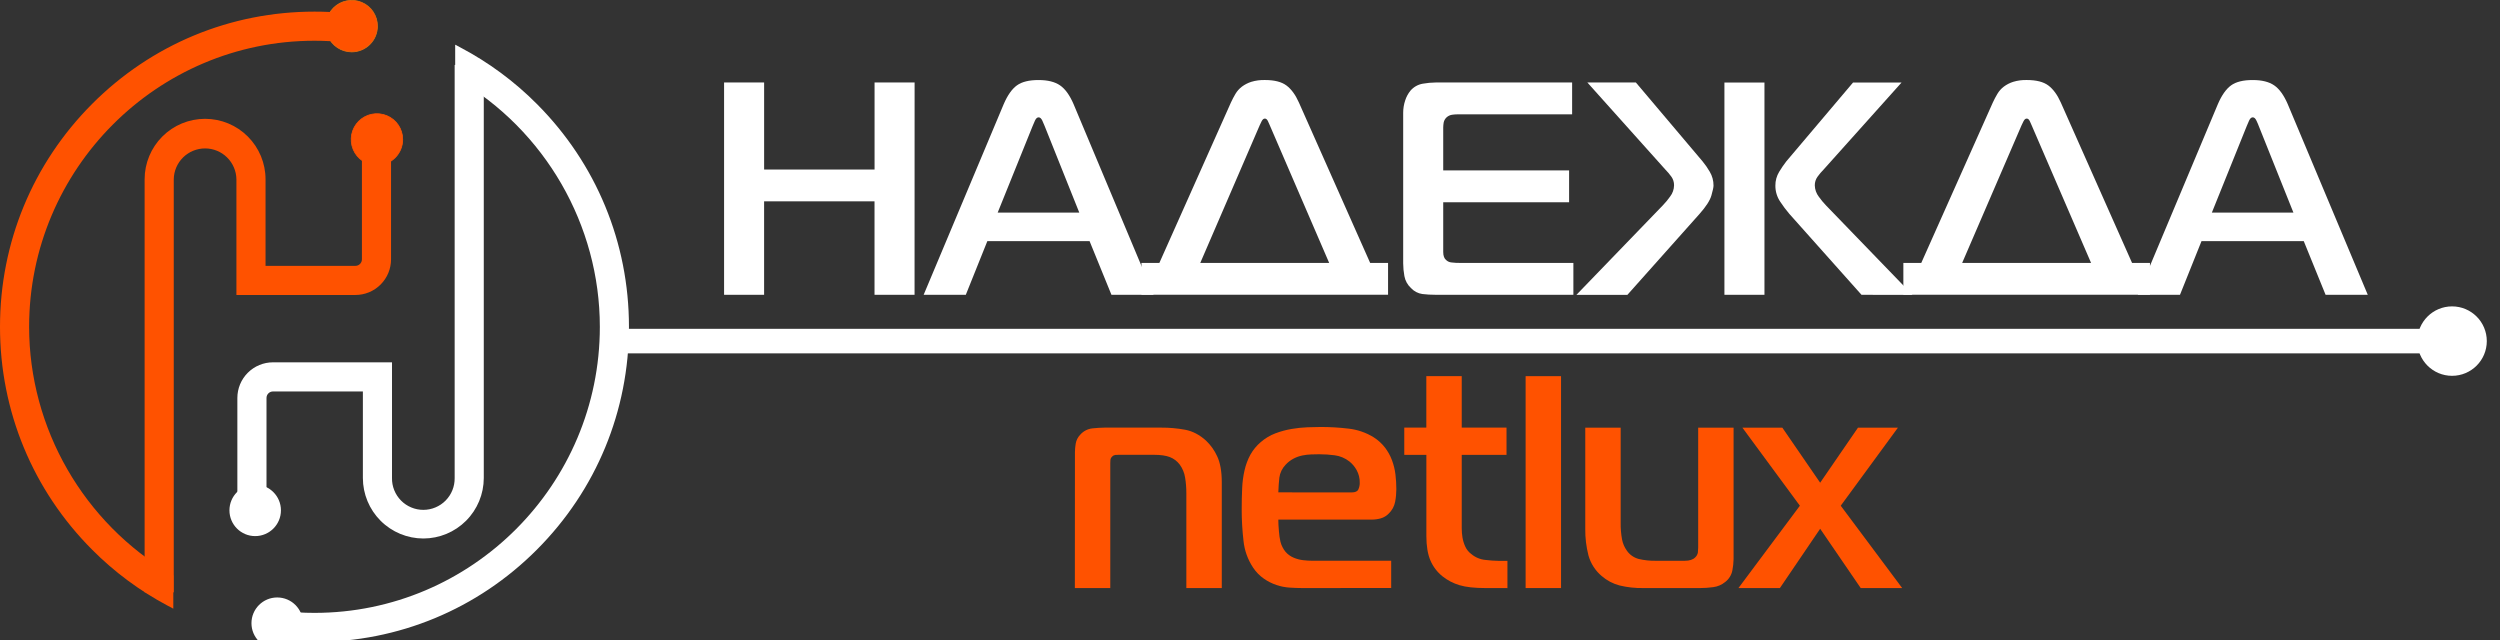 <svg width="125" height="32" viewBox="0 0 125 32" fill="none" xmlns="http://www.w3.org/2000/svg">
<rect x="0" y="0" width="125" height="32" fill="#333333" stroke="none"/>
<g clip-path="url(#clip0)">
<path d="M8.499 29.427H7.422V8.963C7.422 8.212 7.72 7.491 8.252 6.96C8.783 6.429 9.504 6.13 10.255 6.13C11.006 6.13 11.727 6.429 12.258 6.96C12.79 7.491 13.088 8.212 13.088 8.963V13.482H17.771C17.907 13.482 18.038 13.428 18.135 13.331C18.231 13.235 18.286 13.104 18.286 12.967V7.043H19.363V12.967C19.363 13.389 19.195 13.794 18.896 14.093C18.598 14.392 18.193 14.56 17.77 14.56H12.011V8.963C12.004 8.502 11.816 8.062 11.488 7.738C11.159 7.414 10.716 7.233 10.255 7.233C9.794 7.233 9.351 7.414 9.022 7.738C8.694 8.062 8.506 8.502 8.499 8.963V29.427Z" fill="#FF5200"/>
<path d="M8.688 29.617H7.231V8.963C7.231 8.162 7.55 7.393 8.117 6.826C8.684 6.259 9.452 5.941 10.254 5.941C11.056 5.941 11.825 6.259 12.391 6.826C12.958 7.393 13.277 8.162 13.277 8.963V13.293H17.77C17.857 13.293 17.939 13.258 18 13.197C18.061 13.136 18.096 13.054 18.096 12.967V6.854H19.552V12.967C19.552 13.44 19.364 13.893 19.03 14.227C18.696 14.562 18.242 14.749 17.77 14.749H11.821V8.963C11.814 8.552 11.646 8.16 11.353 7.871C11.06 7.583 10.666 7.421 10.254 7.421C9.843 7.421 9.448 7.583 9.155 7.871C8.862 8.16 8.694 8.552 8.688 8.963V29.617ZM7.611 29.238H8.309V8.963C8.316 8.452 8.524 7.964 8.888 7.605C9.252 7.246 9.743 7.045 10.254 7.045C10.766 7.045 11.257 7.246 11.621 7.605C11.985 7.964 12.193 8.452 12.2 8.963V14.37H17.77C18.142 14.37 18.499 14.222 18.762 13.959C19.025 13.696 19.173 13.339 19.173 12.967V7.233H18.475V12.967C18.474 13.154 18.4 13.333 18.268 13.465C18.136 13.598 17.957 13.672 17.77 13.672H12.898V8.963C12.898 8.262 12.619 7.59 12.123 7.094C11.628 6.598 10.955 6.32 10.254 6.32C9.553 6.32 8.881 6.598 8.385 7.094C7.889 7.59 7.611 8.262 7.611 8.963V29.238Z" fill="#FF5200"/>
<path d="M21.167 26.735C20.416 26.734 19.696 26.436 19.165 25.904C18.634 25.373 18.335 24.653 18.334 23.902V19.383H13.65C13.513 19.383 13.382 19.437 13.286 19.534C13.189 19.631 13.135 19.761 13.135 19.898V25.822H12.058V19.898C12.058 19.476 12.225 19.07 12.524 18.772C12.823 18.473 13.228 18.305 13.65 18.305H19.41V23.902C19.407 24.135 19.449 24.366 19.536 24.582C19.623 24.798 19.752 24.994 19.915 25.16C20.078 25.326 20.273 25.458 20.488 25.548C20.703 25.638 20.933 25.684 21.166 25.684C21.399 25.684 21.629 25.638 21.844 25.548C22.059 25.458 22.253 25.326 22.417 25.16C22.58 24.994 22.709 24.798 22.796 24.582C22.883 24.366 22.925 24.135 22.922 23.902V3.438H23.999V23.902C23.998 24.653 23.7 25.373 23.169 25.904C22.638 26.435 21.918 26.734 21.167 26.735Z" fill="white"/>
<path d="M21.167 26.925C20.366 26.924 19.598 26.605 19.031 26.039C18.464 25.472 18.145 24.703 18.144 23.902V19.573H13.65C13.564 19.573 13.481 19.607 13.42 19.668C13.359 19.729 13.325 19.812 13.325 19.898V26.012H11.868V19.898C11.868 19.425 12.056 18.972 12.39 18.638C12.724 18.304 13.178 18.116 13.65 18.116H19.6V23.902C19.596 24.11 19.634 24.316 19.712 24.509C19.789 24.702 19.904 24.877 20.05 25.026C20.195 25.174 20.369 25.291 20.561 25.371C20.753 25.452 20.958 25.493 21.166 25.493C21.374 25.493 21.58 25.452 21.771 25.371C21.963 25.291 22.137 25.174 22.282 25.026C22.428 24.877 22.543 24.702 22.62 24.509C22.698 24.316 22.736 24.11 22.733 23.902V3.248H24.189V23.902C24.188 24.703 23.869 25.471 23.303 26.038C22.737 26.605 21.969 26.924 21.167 26.925ZM13.65 19.194H18.522V23.902C18.518 24.252 18.584 24.599 18.715 24.923C18.845 25.248 19.04 25.543 19.285 25.792C19.531 26.041 19.824 26.238 20.147 26.373C20.47 26.508 20.816 26.578 21.166 26.578C21.516 26.578 21.862 26.508 22.185 26.373C22.508 26.238 22.801 26.041 23.047 25.792C23.293 25.543 23.487 25.248 23.618 24.923C23.749 24.599 23.814 24.252 23.81 23.902V3.627H23.112V23.902C23.115 24.16 23.068 24.416 22.971 24.655C22.875 24.894 22.733 25.112 22.552 25.295C22.37 25.479 22.155 25.625 21.917 25.724C21.679 25.824 21.424 25.875 21.166 25.875C20.908 25.875 20.653 25.824 20.415 25.724C20.177 25.625 19.962 25.479 19.781 25.295C19.6 25.112 19.457 24.894 19.361 24.655C19.265 24.416 19.217 24.16 19.22 23.902V18.495H13.65C13.278 18.495 12.921 18.643 12.658 18.906C12.395 19.169 12.247 19.526 12.247 19.898V25.632H12.945V19.898C12.945 19.711 13.02 19.532 13.152 19.4C13.284 19.268 13.463 19.194 13.65 19.194Z" fill="white"/>
<path d="M18.848 8.261C19.559 8.261 20.136 7.684 20.136 6.973C20.136 6.262 19.559 5.686 18.848 5.686C18.137 5.686 17.561 6.262 17.561 6.973C17.561 7.684 18.137 8.261 18.848 8.261Z" fill="#FF5200"/>
<path d="M18.847 8.28C18.589 8.28 18.336 8.204 18.121 8.06C17.906 7.917 17.739 7.712 17.64 7.474C17.541 7.235 17.515 6.972 17.565 6.718C17.616 6.465 17.74 6.232 17.923 6.049C18.105 5.866 18.338 5.742 18.592 5.691C18.845 5.641 19.108 5.667 19.347 5.766C19.586 5.865 19.79 6.032 19.934 6.247C20.077 6.462 20.154 6.715 20.154 6.973C20.154 7.32 20.016 7.652 19.771 7.897C19.526 8.142 19.194 8.28 18.847 8.28ZM18.847 5.705C18.596 5.704 18.351 5.779 18.142 5.918C17.933 6.058 17.771 6.256 17.675 6.488C17.578 6.72 17.553 6.975 17.602 7.221C17.651 7.467 17.772 7.693 17.95 7.871C18.127 8.048 18.353 8.169 18.599 8.218C18.846 8.267 19.101 8.242 19.333 8.146C19.565 8.05 19.763 7.887 19.902 7.678C20.042 7.47 20.116 7.224 20.116 6.973C20.116 6.637 19.982 6.314 19.744 6.077C19.506 5.839 19.184 5.705 18.847 5.705Z" fill="#FF5200"/>
<path d="M17.584 2.594C18.295 2.594 18.871 2.018 18.871 1.307C18.871 0.596 18.295 0.019 17.584 0.019C16.872 0.019 16.296 0.596 16.296 1.307C16.296 2.018 16.872 2.594 17.584 2.594Z" fill="#FF5200"/>
<path d="M17.583 2.614C17.325 2.613 17.072 2.536 16.858 2.392C16.643 2.249 16.476 2.044 16.377 1.805C16.279 1.567 16.253 1.304 16.304 1.05C16.354 0.797 16.479 0.564 16.662 0.382C16.845 0.199 17.078 0.075 17.331 0.025C17.585 -0.026 17.847 0 18.086 0.1C18.325 0.199 18.529 0.366 18.672 0.581C18.816 0.796 18.892 1.049 18.892 1.307C18.892 1.654 18.754 1.986 18.508 2.231C18.263 2.476 17.93 2.614 17.583 2.614ZM17.583 0.038C17.332 0.038 17.087 0.113 16.879 0.253C16.67 0.393 16.508 0.591 16.412 0.823C16.317 1.055 16.292 1.31 16.341 1.556C16.39 1.802 16.511 2.028 16.689 2.205C16.866 2.382 17.092 2.503 17.338 2.552C17.584 2.601 17.84 2.575 18.071 2.479C18.303 2.383 18.501 2.221 18.641 2.012C18.78 1.803 18.854 1.558 18.854 1.307C18.854 0.97 18.72 0.647 18.482 0.409C18.243 0.171 17.92 0.038 17.583 0.038Z" fill="#EB6E08"/>
<path d="M13.861 32.448C14.572 32.448 15.149 31.872 15.149 31.16C15.149 30.449 14.572 29.873 13.861 29.873C13.15 29.873 12.573 30.449 12.573 31.16C12.573 31.872 13.15 32.448 13.861 32.448Z" fill="white"/>
<path d="M12.759 26.805C13.47 26.805 14.047 26.229 14.047 25.517C14.047 24.806 13.47 24.23 12.759 24.23C12.048 24.23 11.472 24.806 11.472 25.517C11.472 26.229 12.048 26.805 12.759 26.805Z" fill="white"/>
<path d="M8.475 28.875C4.168 26.363 1.267 21.685 1.267 16.34C1.267 8.349 7.753 1.847 15.724 1.847C15.979 1.847 16.233 1.854 16.485 1.867V0.788C16.233 0.776 15.979 0.77 15.724 0.77C11.575 0.77 7.673 2.39 4.739 5.331C1.805 8.272 0.189 12.181 0.189 16.34C0.189 20.499 1.805 24.409 4.739 27.349C5.839 28.454 7.098 29.387 8.475 30.117V28.875Z" fill="#FF5200"/>
<path d="M8.665 30.434L8.387 30.286C6.993 29.546 5.718 28.602 4.605 27.483C1.636 24.507 0 20.55 0 16.34C0 12.131 1.636 8.174 4.605 5.197C7.575 2.22 11.524 0.581 15.725 0.581C15.979 0.581 16.238 0.587 16.494 0.599L16.675 0.608V2.067L16.476 2.057C16.224 2.044 15.971 2.037 15.725 2.037C7.857 2.037 1.456 8.453 1.456 16.34C1.456 21.411 4.183 26.152 8.571 28.712L8.665 28.767V30.434ZM15.725 0.96C11.625 0.96 7.772 2.56 4.874 5.465C1.975 8.371 0.379 12.232 0.379 16.34C0.379 20.448 1.975 24.312 4.874 27.216C5.886 28.231 7.034 29.101 8.286 29.8V28.984C6.09 27.684 4.271 25.834 3.007 23.617C1.742 21.4 1.078 18.892 1.077 16.34C1.077 8.244 7.648 1.658 15.725 1.658C15.914 1.658 16.104 1.661 16.296 1.669V0.971C16.105 0.963 15.913 0.96 15.725 0.96Z" fill="#FF5200"/>
<path d="M31.259 16.341C31.259 20.499 29.643 24.409 26.709 27.349C23.775 30.29 19.873 31.91 15.724 31.91C15.138 31.91 14.553 31.878 13.971 31.813V30.727C14.552 30.798 15.138 30.834 15.724 30.834C23.696 30.834 30.182 24.332 30.182 16.341C30.182 10.985 27.268 6.299 22.947 3.791V2.548C24.334 3.281 25.602 4.22 26.709 5.331C29.643 8.274 31.259 12.182 31.259 16.341Z" fill="white"/>
<path d="M26.843 5.198C25.723 4.072 24.439 3.123 23.035 2.381L22.759 2.234V3.899L22.854 3.954C27.256 6.511 29.992 11.257 29.992 16.341C29.992 24.228 23.593 30.644 15.724 30.644C15.138 30.644 14.552 30.608 13.971 30.535V30.918C14.553 30.988 15.138 31.023 15.724 31.023C23.8 31.023 30.371 24.437 30.371 16.341C30.371 13.784 29.704 11.271 28.435 9.051C27.167 6.831 25.341 4.98 23.138 3.681V2.867C24.401 3.567 25.558 4.442 26.577 5.465C29.475 8.37 31.071 12.232 31.071 16.341C31.071 20.449 29.473 24.312 26.575 27.216C23.676 30.119 19.823 31.721 15.724 31.721C15.138 31.721 14.553 31.688 13.971 31.622V32.003C14.553 32.068 15.138 32.1 15.724 32.1C19.924 32.1 23.873 30.461 26.843 27.484C29.813 24.507 31.448 20.55 31.448 16.341C31.448 12.132 29.812 8.174 26.843 5.198Z" fill="white"/>
<path d="M45.728 14.739H43.726V10.068H38.205V14.739H36.204V4.123H38.206V8.478H43.728V4.123H45.73L45.728 14.739Z" fill="white"/>
<path d="M50.188 5.2C50.38 4.757 50.6 4.446 50.847 4.268C51.095 4.089 51.457 4.001 51.932 4.002C52.387 4.002 52.743 4.091 53.001 4.268C53.258 4.444 53.483 4.755 53.676 5.2L57.679 14.739H55.572L54.479 12.057H49.367L48.29 14.741H46.182L50.188 5.2ZM49.884 10.63H53.964L52.235 6.308C52.205 6.227 52.164 6.133 52.114 6.027C52.063 5.921 52.002 5.867 51.932 5.867C51.861 5.867 51.8 5.918 51.75 6.027C51.699 6.135 51.659 6.227 51.629 6.308L49.884 10.63Z" fill="white"/>
<path d="M61.547 5.124C61.617 4.972 61.693 4.828 61.774 4.692C61.856 4.553 61.965 4.432 62.093 4.334C62.235 4.228 62.394 4.146 62.563 4.092C62.784 4.025 63.015 3.995 63.246 4.001C63.721 4.001 64.079 4.092 64.322 4.274C64.566 4.456 64.773 4.739 64.944 5.123L68.508 13.146H69.403V14.738H57.073V13.147H57.968L61.547 5.124ZM60.013 13.147H66.459L63.488 6.262C63.468 6.211 63.437 6.143 63.397 6.058C63.357 5.972 63.306 5.929 63.244 5.929C63.181 5.929 63.13 5.972 63.084 6.058C63.039 6.143 63.006 6.211 62.986 6.262L60.013 13.147Z" fill="white"/>
<path d="M71.768 14.739C71.55 14.74 71.332 14.727 71.116 14.701C70.9 14.67 70.702 14.566 70.553 14.406C70.379 14.248 70.262 14.038 70.22 13.806C70.181 13.594 70.16 13.378 70.159 13.162V5.64C70.159 5.431 70.192 5.224 70.258 5.026C70.314 4.846 70.404 4.679 70.523 4.533C70.681 4.349 70.898 4.226 71.137 4.185C71.355 4.146 71.575 4.126 71.797 4.124H78.606V5.717H72.875C72.781 5.717 72.687 5.725 72.594 5.739C72.495 5.756 72.403 5.801 72.329 5.868C72.255 5.937 72.204 6.027 72.184 6.126C72.169 6.21 72.162 6.296 72.161 6.382V8.52H78.455V10.114H72.161V12.601C72.161 12.793 72.212 12.93 72.315 13.01C72.388 13.076 72.481 13.116 72.58 13.123C72.719 13.14 72.858 13.148 72.997 13.146H78.669V14.739L71.768 14.739Z" fill="white"/>
<path d="M83.142 10.267C83.275 10.13 83.396 9.983 83.506 9.827C83.631 9.666 83.7 9.468 83.703 9.265C83.705 9.11 83.658 8.958 83.567 8.832C83.475 8.705 83.374 8.585 83.264 8.474L79.366 4.122H81.792L85.129 8.069C85.262 8.231 85.382 8.403 85.487 8.585C85.613 8.795 85.678 9.037 85.676 9.282C85.676 9.363 85.641 9.527 85.57 9.775C85.499 10.023 85.302 10.329 84.979 10.693L81.37 14.742H78.821L83.142 10.267ZM86.221 4.125H88.223V14.739H86.221V4.125ZM93.076 14.741L89.466 10.692C89.302 10.499 89.15 10.297 89.011 10.085C88.851 9.848 88.766 9.567 88.769 9.281C88.766 9.038 88.832 8.799 88.958 8.591C89.067 8.41 89.187 8.235 89.316 8.068L92.653 4.125H95.079L91.18 8.478C91.07 8.589 90.968 8.708 90.877 8.836C90.786 8.961 90.738 9.113 90.74 9.268C90.744 9.472 90.813 9.669 90.937 9.831C91.047 9.987 91.169 10.134 91.301 10.271L95.624 14.744L93.076 14.741Z" fill="white"/>
<path d="M99.642 5.124C99.71 4.977 99.786 4.832 99.87 4.692C99.952 4.553 100.06 4.432 100.188 4.334C100.33 4.227 100.489 4.146 100.658 4.092C100.879 4.025 101.11 3.995 101.34 4.001C101.815 4.001 102.174 4.092 102.417 4.274C102.66 4.456 102.867 4.739 103.039 5.123L106.603 13.146H107.498V14.738H95.168V13.147H96.063L99.642 5.124ZM98.108 13.147H104.554L101.581 6.262C101.561 6.211 101.53 6.143 101.49 6.058C101.45 5.972 101.399 5.929 101.337 5.929C101.274 5.929 101.223 5.972 101.178 6.058C101.141 6.124 101.109 6.192 101.079 6.262L98.108 13.147Z" fill="white"/>
<path d="M110.896 5.2C111.088 4.757 111.308 4.446 111.555 4.268C111.803 4.089 112.165 4.001 112.64 4.002C113.095 4.002 113.451 4.091 113.709 4.268C113.966 4.444 114.191 4.755 114.384 5.2L118.388 14.739H116.279L115.188 12.057H110.075L108.999 14.741H106.891L110.896 5.2ZM110.593 10.63H114.671L112.941 6.308C112.911 6.227 112.871 6.133 112.82 6.027C112.77 5.921 112.709 5.867 112.638 5.867C112.568 5.867 112.507 5.918 112.456 6.027C112.406 6.135 112.365 6.227 112.335 6.308L110.593 10.63Z" fill="white"/>
<path d="M53.747 22.607C53.749 22.465 53.761 22.324 53.785 22.184C53.812 22.018 53.889 21.865 54.004 21.744C54.16 21.561 54.379 21.445 54.618 21.419C54.822 21.396 55.026 21.384 55.231 21.381H58.062C58.463 21.379 58.863 21.415 59.257 21.487C59.632 21.558 59.98 21.739 60.302 22.032C60.533 22.252 60.721 22.514 60.854 22.804C61.01 23.127 61.089 23.566 61.089 24.121V29.403H59.317V24.65C59.318 24.394 59.297 24.137 59.256 23.884C59.22 23.645 59.126 23.419 58.984 23.225C58.858 23.058 58.687 22.929 58.492 22.854C58.295 22.779 58.035 22.741 57.713 22.741H55.911C55.86 22.741 55.809 22.743 55.758 22.748C55.699 22.758 55.644 22.787 55.605 22.832C55.558 22.875 55.528 22.934 55.521 22.998C55.516 23.059 55.514 23.114 55.514 23.165V29.402H53.743L53.747 22.607Z" fill="#FF5200"/>
<path d="M65.112 29.403C64.909 29.403 64.698 29.395 64.476 29.38C64.255 29.365 64.036 29.322 63.825 29.251C63.605 29.177 63.396 29.073 63.205 28.941C62.99 28.793 62.805 28.605 62.66 28.389C62.391 27.986 62.224 27.524 62.175 27.042C62.115 26.519 62.084 25.994 62.085 25.468C62.085 25.095 62.093 24.744 62.108 24.416C62.12 24.11 62.16 23.806 62.229 23.508C62.29 23.241 62.386 22.983 62.516 22.741C62.65 22.499 62.827 22.284 63.038 22.105C63.255 21.917 63.504 21.768 63.772 21.666C64.034 21.567 64.305 21.494 64.582 21.447C64.842 21.403 65.105 21.375 65.369 21.364C65.621 21.354 65.843 21.349 66.033 21.349C66.501 21.349 66.969 21.376 67.433 21.432C67.876 21.482 68.302 21.629 68.682 21.863C68.899 22.001 69.091 22.175 69.249 22.378C69.395 22.569 69.513 22.781 69.597 23.006C69.684 23.235 69.742 23.474 69.772 23.717C69.802 23.966 69.817 24.216 69.817 24.466C69.816 24.677 69.796 24.887 69.756 25.094C69.713 25.317 69.602 25.52 69.438 25.677C69.329 25.792 69.19 25.875 69.037 25.919C68.888 25.96 68.733 25.981 68.577 25.98H63.916C63.916 26.15 63.926 26.347 63.947 26.57C63.959 26.744 63.984 26.915 64.022 27.085C64.069 27.271 64.156 27.444 64.278 27.592C64.386 27.716 64.52 27.814 64.671 27.879C64.823 27.945 64.984 27.988 65.148 28.008C65.311 28.028 65.475 28.038 65.64 28.038H69.559V29.4L65.112 29.403ZM67.594 24.62C67.765 24.62 67.874 24.569 67.919 24.467C67.964 24.367 67.988 24.259 67.987 24.149C67.994 23.922 67.939 23.697 67.828 23.498C67.737 23.335 67.616 23.191 67.471 23.074C67.258 22.907 67.004 22.8 66.736 22.764C66.478 22.73 66.218 22.713 65.957 22.713C65.836 22.713 65.705 22.715 65.564 22.721C65.416 22.726 65.269 22.743 65.125 22.772C64.969 22.803 64.819 22.857 64.678 22.931C64.527 23.01 64.392 23.115 64.277 23.241C64.108 23.417 63.999 23.642 63.967 23.884C63.942 24.111 63.925 24.356 63.916 24.618L67.594 24.62Z" fill="#FF5200"/>
<path d="M74.269 29.403C73.724 29.403 73.293 29.355 72.975 29.259C72.664 29.167 72.374 29.015 72.12 28.813C71.86 28.603 71.654 28.333 71.522 28.025C71.386 27.713 71.318 27.299 71.318 26.785V22.742H70.213V21.381H71.316V18.808H73.087V21.381H75.326V22.742H73.087V26.423C73.087 26.575 73.1 26.727 73.124 26.877C73.15 27.031 73.196 27.182 73.261 27.324C73.326 27.47 73.428 27.598 73.556 27.695C73.759 27.867 74.01 27.973 74.275 27.997C74.493 28.024 74.713 28.039 74.933 28.043H75.372V29.405L74.269 29.403Z" fill="#FF5200"/>
<path d="M76.281 18.808H78.052V29.403H76.281V18.808Z" fill="#FF5200"/>
<path d="M86.619 28.519C86.575 28.752 86.445 28.96 86.256 29.102C86.085 29.243 85.877 29.331 85.657 29.358C85.439 29.388 85.219 29.403 84.999 29.403H82.169C81.769 29.411 81.37 29.367 80.981 29.274C80.648 29.187 80.34 29.024 80.081 28.798C79.762 28.529 79.533 28.17 79.422 27.769C79.311 27.334 79.258 26.888 79.263 26.439V21.382H81.034V26.116C81.028 26.403 81.051 26.69 81.102 26.972C81.14 27.171 81.22 27.359 81.337 27.524C81.478 27.733 81.691 27.883 81.934 27.948C82.21 28.013 82.492 28.043 82.774 28.039H84.242C84.474 28.039 84.646 27.983 84.757 27.872C84.828 27.809 84.876 27.724 84.893 27.63C84.903 27.55 84.908 27.469 84.909 27.388V21.382H86.679V27.965C86.675 28.151 86.654 28.337 86.619 28.519Z" fill="#FF5200"/>
<path d="M93.036 29.403L91.008 26.438L88.995 29.403H86.922L89.994 25.286L87.119 21.382H89.116L91.008 24.136L92.9 21.382H94.897L92.037 25.286L95.109 29.403H93.036Z" fill="#FF5200"/>
<path d="M122.603 18.791C123.562 18.791 124.34 18.014 124.34 17.055C124.34 16.096 123.562 15.319 122.603 15.319C121.645 15.319 120.867 16.096 120.867 17.055C120.867 18.014 121.645 18.791 122.603 18.791Z" fill="white"/>
<path d="M122.37 16.441H30.138V17.668H122.37V16.441Z" fill="white"/>
</g>
<defs>
<clipPath id="clip0">
<rect width="125" height="32" fill="white"/>
</clipPath>
</defs>
</svg>
